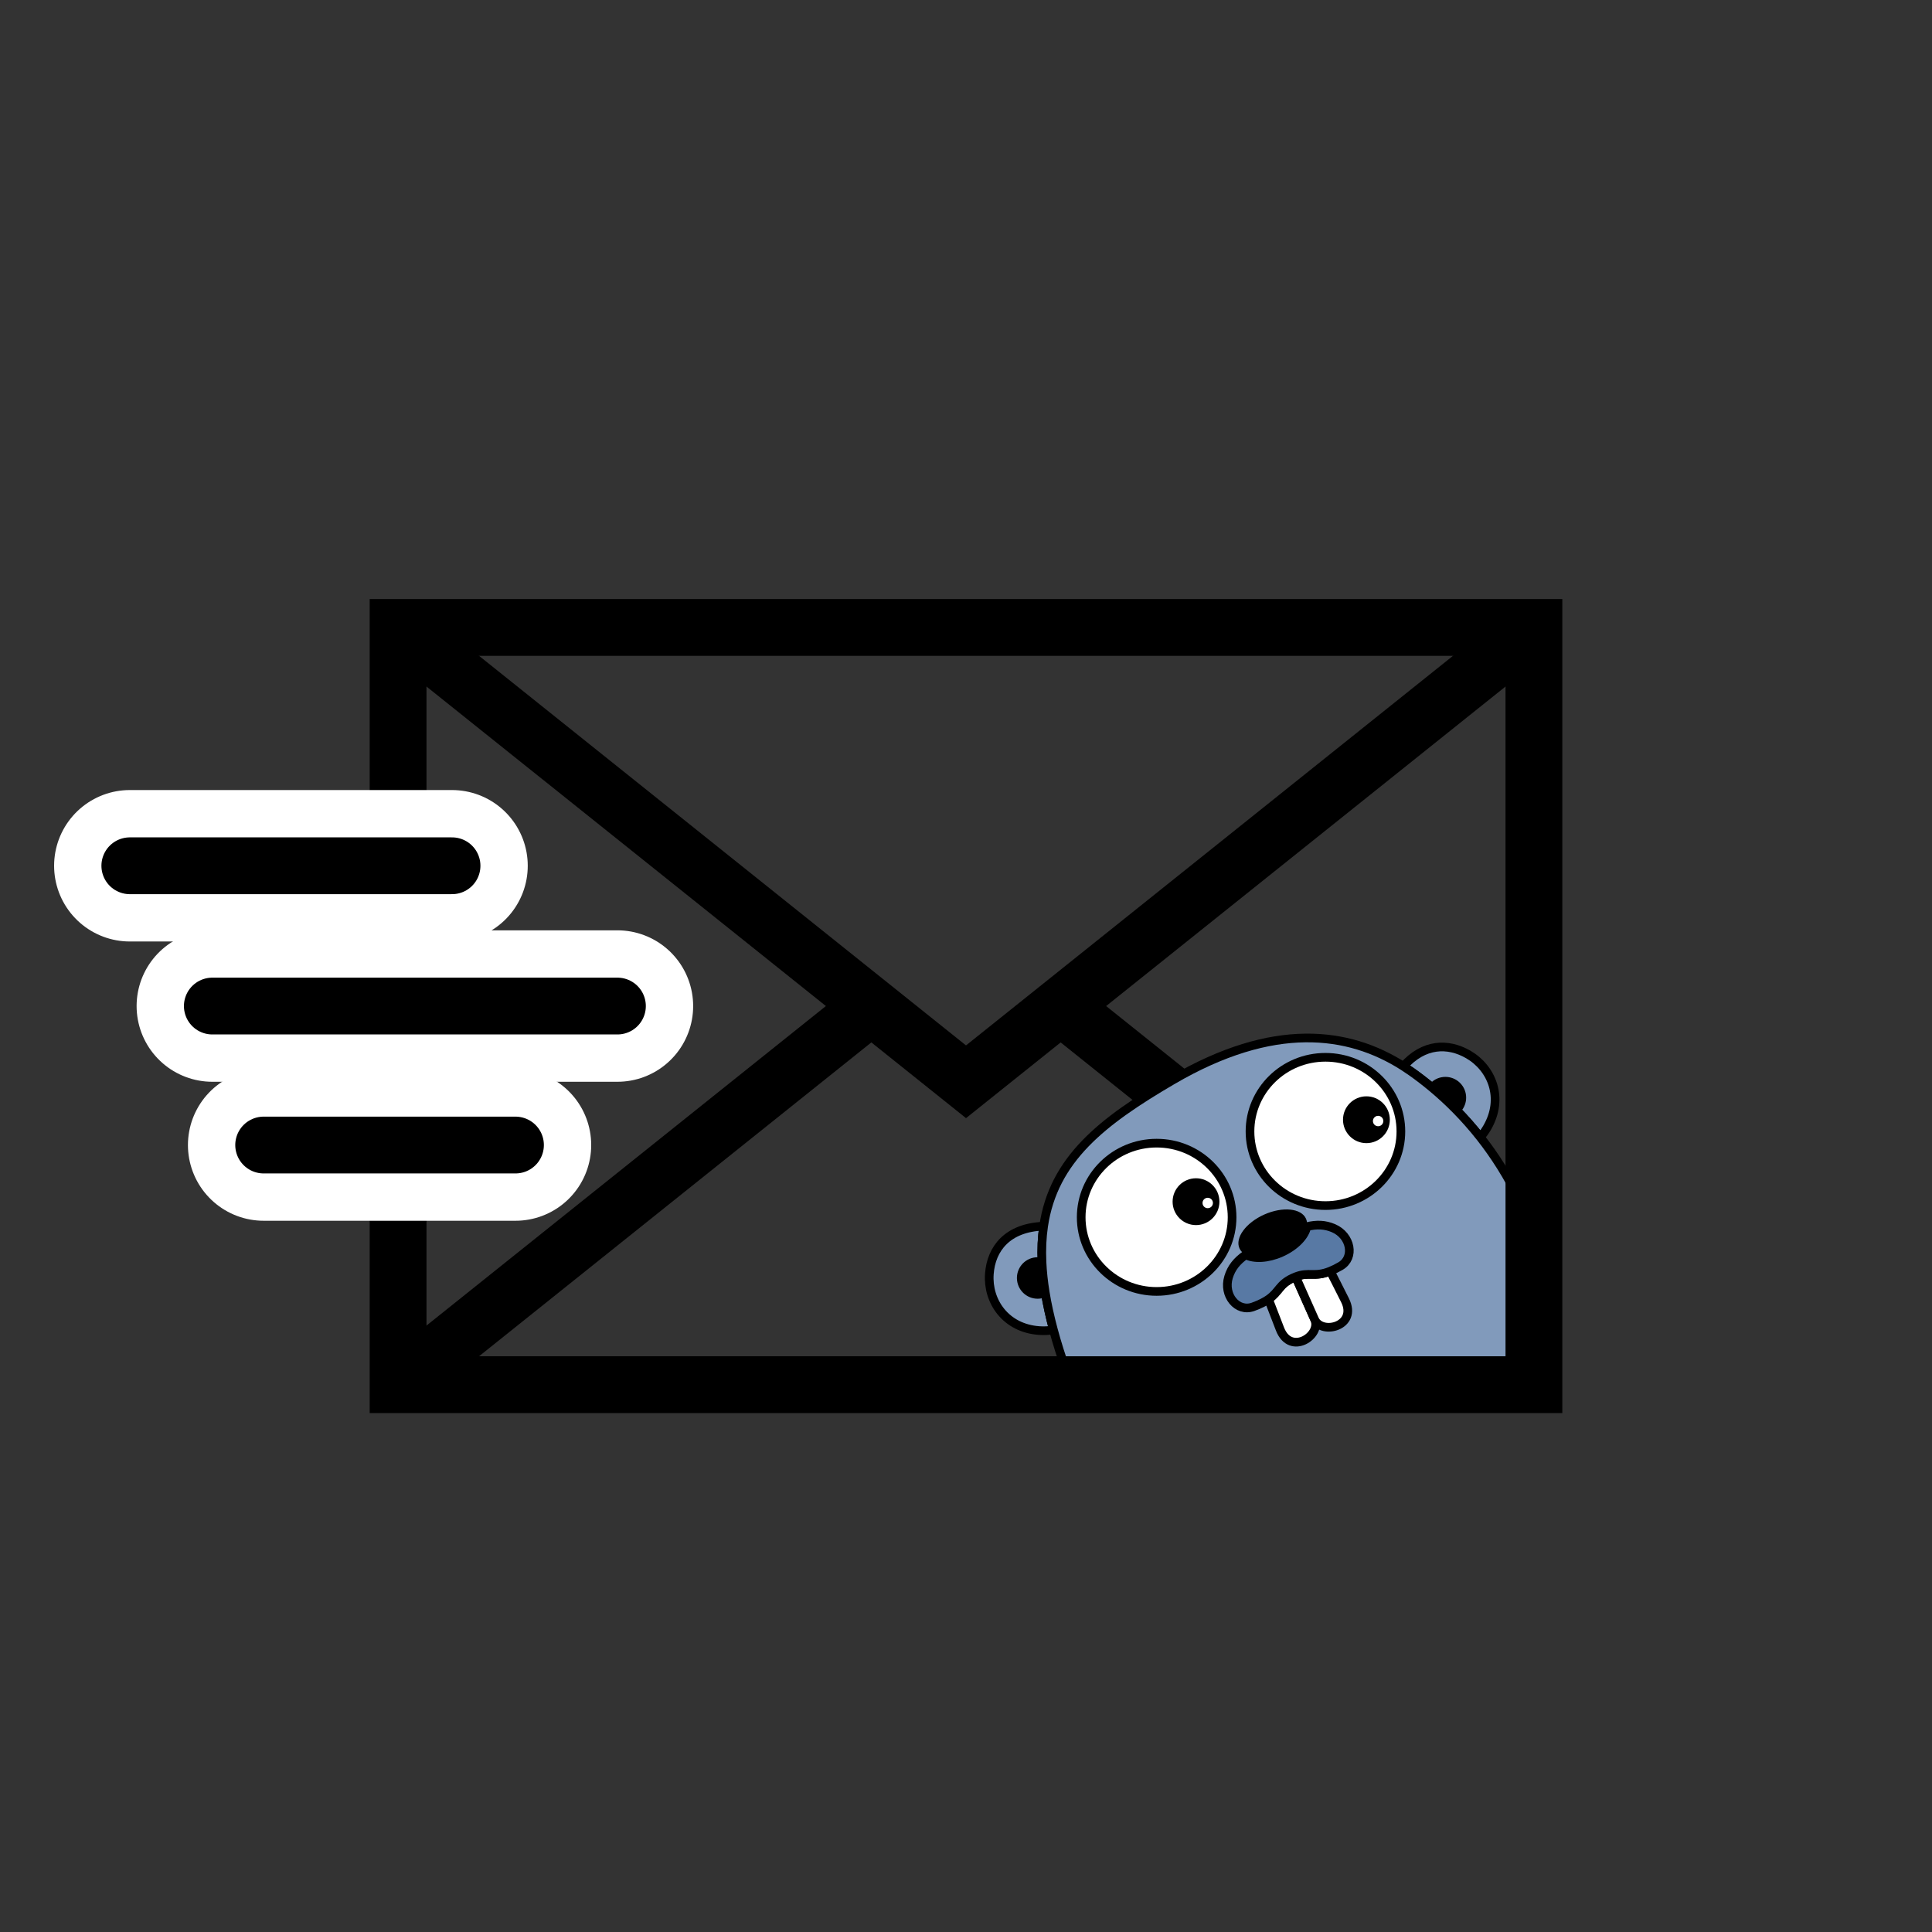 <?xml version="1.0" encoding="UTF-8" standalone="no"?>
<!-- Created with Inkscape (http://www.inkscape.org/) -->

<svg
   width="510.287"
   height="510.287"
   viewBox="0 0 135.013 135.013"
   version="1.1"
   id="svg5"
   xml:space="preserve"
   sodipodi:docname="mailer_square.svg"
   inkscape:version="1.2.1 (9c6d41e410, 2022-07-14)"
   inkscape:export-filename="mailer_128.png"
   inkscape:export-xdpi="24.080566"
   inkscape:export-ydpi="24.080566"
   xmlns:inkscape="http://www.inkscape.org/namespaces/inkscape"
   xmlns:sodipodi="http://sodipodi.sourceforge.net/DTD/sodipodi-0.dtd"
   xmlns="http://www.w3.org/2000/svg"
   xmlns:svg="http://www.w3.org/2000/svg"><rect x="0" y="0" width="135.013" height="135.013" fill="#333333" stroke="none"/><sodipodi:namedview
     id="namedview36"
     pagecolor="#ffffff"
     bordercolor="#000000"
     borderopacity="0.25"
     inkscape:showpageshadow="2"
     inkscape:pageopacity="0.0"
     inkscape:pagecheckerboard="0"
     inkscape:deskcolor="#d1d1d1"
     inkscape:document-units="mm"
     showgrid="false"
     inkscape:zoom="1.1351507"
     inkscape:cx="92.058261"
     inkscape:cy="273.97243"
     inkscape:window-width="1920"
     inkscape:window-height="1017"
     inkscape:window-x="-8"
     inkscape:window-y="-8"
     inkscape:window-maximized="1"
     inkscape:current-layer="layer1"
     showguides="true"><sodipodi:guide
       position="25.835,96.282"
       orientation="1,0"
       id="guide228"
       inkscape:locked="false" /><sodipodi:guide
       position="109.179,93.151"
       orientation="1,0"
       id="guide230"
       inkscape:locked="false" /><sodipodi:guide
       position="135.013,116.719"
       orientation="1,0"
       id="guide1010"
       inkscape:locked="false" /><sodipodi:guide
       position="8.391,135.013"
       orientation="0,-1"
       id="guide2492"
       inkscape:locked="false" /><sodipodi:guide
       position="0,126.156"
       orientation="1,0"
       id="guide2494"
       inkscape:locked="false" /><sodipodi:guide
       position="93.233,0"
       orientation="0,-1"
       id="guide2496"
       inkscape:locked="false" /><sodipodi:guide
       position="67.507,67.882"
       orientation="0,-1"
       id="guide2552"
       inkscape:locked="false" /><sodipodi:guide
       position="67.507,67.882"
       orientation="1,0"
       id="guide2554"
       inkscape:locked="false" /></sodipodi:namedview><defs
     id="defs2"><linearGradient
       id="linearGradient7520"><stop
         style="stop-color:#fd0202;stop-opacity:1;"
         offset="0"
         id="stop7518" /></linearGradient><clipPath
       clipPathUnits="userSpaceOnUse"
       id="clipPath17633"><rect
         style="fill:none;fill-opacity:1;fill-rule:nonzero;stroke:#29d620;stroke-width:39.435;stroke-linecap:round;stroke-miterlimit:4;stroke-dasharray:none;stroke-opacity:1"
         id="rect17635"
         width="788.711"
         height="525.807"
         x="-407.456"
         y="-282.053"
         ry="3.9659292e-07"
         rx="3.9659292e-07" /></clipPath></defs><g
     id="layer1"
     transform="translate(-66.505,-22.496)"><g
       id="g2490"
       transform="translate(-5.3694422e-6,8.465)"><path
         style="fill:none;fill-opacity:1;fill-rule:nonzero;stroke:#000000;stroke-width:3.969;stroke-dasharray:none;stroke-opacity:1"
         d="m 140.626,84.336 33.073,26.458"
         id="path12142" /><g
         id="g17183"
         transform="matrix(0.101,0,0,0.101,135.33,86.263)">
	
		
	
		
	
		
	
		<path
   fill="#d0b698"
   stroke="#000000"
   stroke-width="6"
   stroke-linecap="round"
   stroke-linejoin="round"
   stroke-miterlimit="10"
   d="m 37.701,180.366 c -6.229,0.655 -11.809,-3.871 -12.465,-10.108 -0.656,-6.238 3.862,-11.825 10.091,-12.479 1.456,-0.153 2.872,-0.013 4.203,0.355 -0.407,-8.924 -0.016,-17.19 1.119,-24.897 -24.907,0.93 -36.32,15.463 -37.555,33.129 -1.31,18.742 11.141,37.468 34.561,39.105 3.651,0.255 6.895,0.049 9.774,-0.552 -2.455,-9.115 -4.338,-17.702 -5.655,-25.792 -1.234,0.647 -2.604,1.085 -4.073,1.239 z"
   id="path17139"
   style="fill:#819abb;fill-opacity:1" />
	<path
   d="m 35.327,157.778 c -6.229,0.655 -10.747,6.242 -10.091,12.479 0.656,6.237 6.237,10.763 12.465,10.108 1.469,-0.154 2.839,-0.592 4.073,-1.239 -1.204,-7.39 -1.942,-14.372 -2.244,-20.994 -1.331,-0.367 -2.747,-0.507 -4.203,-0.354 z"
   id="path17141" />
	
		<path
   fill="#d0b698"
   stroke="#000000"
   stroke-width="6"
   stroke-linecap="round"
   stroke-linejoin="round"
   stroke-miterlimit="10"
   d="m 309.592,37.468 c 0.511,-0.68 1.096,-1.317 1.774,-1.887 4.798,-4.025 11.957,-3.395 15.987,1.41 3.967,4.729 3.42,11.73 -1.172,15.788 5.61,5.714 11.18,11.979 16.583,18.841 1.701,-1.844 3.317,-4.046 4.827,-6.66 11.736,-20.332 3.176,-41.127 -13.096,-50.521 -14.119,-8.151 -30.859,-7.664 -44.898,8.169 1.848,1.18 3.665,2.401 5.448,3.66 4.725,3.335 9.604,7.07 14.547,11.2 z"
   id="path17143"
   style="fill:#819abb;fill-opacity:1" />
	<path
   d="m 327.354,36.992 c -4.03,-4.805 -11.189,-5.436 -15.987,-1.41 -0.679,0.57 -1.264,1.207 -1.774,1.887 5.49,4.587 11.059,9.677 16.59,15.312 4.591,-4.059 5.138,-11.061 1.171,-15.789 z"
   id="path17145" />
	
		
	
		<path
   fill="#d0b698"
   stroke="#000000"
   stroke-width="6"
   stroke-linecap="round"
   stroke-linejoin="round"
   stroke-miterlimit="10"
   d="m 420.393,238.421 c -2.082,-8.744 -4.426,-16.952 -7.021,-24.484 -6.519,-18.921 -14.621,-33.558 -24.152,-41.551 -9.144,-42.65 -26.687,-75.661 -46.455,-100.765 -5.403,-6.861 -10.973,-13.127 -16.583,-18.841 -5.531,-5.635 -11.1,-10.724 -16.59,-15.312 -4.943,-4.13 -9.822,-7.865 -14.546,-11.199 -1.783,-1.259 -3.601,-2.479 -5.448,-3.66 -38.035,-24.282 -89.932,-31.174 -159.703,9.577 -48.626,28.401 -82.414,54.617 -89.247,101.05 -1.134,7.708 -1.525,15.973 -1.119,24.897 0.302,6.622 1.041,13.604 2.244,20.994 1.317,8.089 3.201,16.676 5.655,25.792 2.433,9.035 5.425,18.587 9.033,28.736 12.141,34.149 34.259,66.99 46.802,85.997 12.709,19.258 24.75,54.917 26.631,90.017 1.416,26.414 -1.781,63.135 8.125,93.951 2.207,6.863 5.066,13.434 8.77,19.531 6.542,10.775 15.719,20.08 28.625,26.918 3.076,1.629 6.207,3.075 9.378,4.365 11.428,4.648 23.415,7.173 35.536,8.071 50.471,3.739 103.228,-20.578 127.21,-35.837 22.083,-14.049 41.403,-24.279 55.943,-43.031 5.742,-7.406 10.74,-16.139 14.866,-26.967 4.834,-12.688 8.474,-28.246 10.716,-47.902 6.42,-56.267 2.939,-121.584 -8.67,-170.347 z"
   id="path17149"
   clip-path="url(#clipPath17633)"
   style="fill:#819abb;fill-opacity:1" />
	
		<ellipse
   fill="#ffffff"
   stroke="#000000"
   stroke-width="6"
   stroke-linecap="round"
   stroke-linejoin="round"
   stroke-miterlimit="10"
   cx="235.646"
   cy="67.681"
   rx="52.2"
   ry="51.3"
   id="ellipse17151" />
	
		<ellipse
   fill="#ffffff"
   stroke="#000000"
   stroke-width="6"
   stroke-linecap="round"
   stroke-linejoin="round"
   stroke-miterlimit="10"
   cx="118.851"
   cy="127.081"
   rx="52.2"
   ry="51.3"
   id="ellipse17153" />
	<circle
   cx="263.996"
   cy="59.581"
   r="16.2"
   id="circle17155" />
	<circle
   fill="#ffffff"
   cx="272.096"
   cy="60.481"
   r="3.6"
   id="circle17157" />
	<circle
   cx="146.095"
   cy="116.281"
   r="16.2"
   id="circle17159" />
	<circle
   fill="#ffffff"
   cx="154.196"
   cy="117.181"
   r="3.6"
   id="circle17161" />
	
		<path
   fill="#ffffff"
   stroke="#000000"
   stroke-width="6"
   stroke-linecap="round"
   stroke-linejoin="round"
   stroke-miterlimit="10"
   d="m 213.083,169.078 c -9.664,4.506 -9.3,9.495 -16.832,14.72 2.005,5.293 4.714,12.359 7.977,20.67 7.355,18.729 28.819,4.246 23.938,-6.716 -3.579,-8.041 -9.976,-22.408 -13.135,-29.504 -0.623,0.243 -1.268,0.513 -1.948,0.83 z"
   id="path17163" />
	
		<path
   fill="#ffffff"
   stroke="#000000"
   stroke-width="6"
   stroke-linecap="round"
   stroke-linejoin="round"
   stroke-miterlimit="10"
   d="m 238.975,164.35 c -11.064,4.464 -14.537,0.238 -23.943,3.898 3.159,7.096 9.556,21.463 13.135,29.504 4.881,10.962 30.008,4.701 21.009,-13.295 -4.086,-8.173 -7.59,-15.04 -10.201,-20.107 z"
   id="path17165" />
	
		
	
	
		<path
   fill="#ac967b"
   stroke="#000000"
   stroke-width="6"
   stroke-linecap="round"
   stroke-linejoin="round"
   stroke-miterlimit="10"
   d="m 241.202,134.614 c -5.883,-2.508 -11.642,-2.739 -18.45,-1.058 -1.165,6.392 -7.955,13.579 -17.718,17.926 -9.39,4.181 -18.893,4.561 -24.525,1.549 -6.176,4.299 -9.948,9.01 -11.901,15.435 -3.831,12.607 6.071,24.543 16.988,20.563 4.838,-1.764 8.174,-3.511 10.656,-5.232 7.532,-5.225 7.168,-10.214 16.832,-14.72 0.68,-0.317 1.325,-0.587 1.949,-0.83 9.406,-3.66 12.879,0.566 23.943,-3.898 2.062,-0.832 4.381,-1.959 7.059,-3.503 10.066,-5.805 7.288,-21.062 -4.833,-26.232 z"
   id="path17171"
   style="fill:#5879a4;fill-opacity:1" />
	<path
   d="m 205.034,151.482 c 9.763,-4.347 16.553,-11.534 17.718,-17.926 0.352,-1.932 0.196,-3.792 -0.554,-5.479 -3.234,-7.265 -16.163,-8.566 -28.878,-2.906 -12.714,5.661 -20.399,16.141 -17.165,23.405 0.846,1.9 2.359,3.388 4.354,4.454 5.632,3.012 15.135,2.633 24.525,-1.548 z"
   id="path17173" />
	
	
	
	
</g><rect
         style="fill:none;fill-opacity:1;stroke:#000000;stroke-width:3.969;stroke-dasharray:none;stroke-opacity:1"
         id="rect111"
         width="79.375"
         height="52.917"
         x="94.324"
         y="57.878"
         ry="3.9659292e-07"
         rx="3.9659292e-07" /><path
         style="fill:none;fill-opacity:1;fill-rule:nonzero;stroke:#ffffff;stroke-width:10.583;stroke-linecap:round;stroke-miterlimit:4;stroke-dasharray:none;stroke-opacity:1"
         d="M 75.577,74.533 H 98.094"
         id="path12144-3-9" /><path
         style="fill:none;fill-opacity:1;fill-rule:nonzero;stroke:#ffffff;stroke-width:10.583;stroke-linecap:round;stroke-miterlimit:4;stroke-dasharray:none;stroke-opacity:1"
         d="m 81.343,84.336 28.31,-5e-6"
         id="path12144-3-6" /><path
         style="fill:none;fill-opacity:1;fill-rule:nonzero;stroke:#000000;stroke-width:3.969;stroke-linecap:round;stroke-miterlimit:4;stroke-dasharray:none;stroke-opacity:1"
         d="m 81.343,84.336 28.31,-5e-6"
         id="path12144-4" /><path
         style="fill:none;fill-opacity:1;fill-rule:nonzero;stroke:#ffffff;stroke-width:10.583;stroke-linecap:round;stroke-miterlimit:4;stroke-dasharray:none;stroke-opacity:1"
         d="M 84.93,94.049 H 102.528"
         id="path12144-3" /><path
         style="fill:none;fill-opacity:1;fill-rule:nonzero;stroke:#000000;stroke-width:3.969;stroke-linecap:round;stroke-miterlimit:4;stroke-dasharray:none;stroke-opacity:1"
         d="M 84.93,94.049 H 102.528"
         id="path12144-4-6" /><path
         style="fill:none;fill-opacity:1;fill-rule:nonzero;stroke:#000000;stroke-width:3.969;stroke-linecap:round;stroke-miterlimit:4;stroke-dasharray:none;stroke-opacity:1"
         d="M 75.577,74.533 H 98.094"
         id="path12144" /><path
         style="fill:none;fill-opacity:1;fill-rule:nonzero;stroke:#000000;stroke-width:3.969;stroke-dasharray:none;stroke-opacity:1"
         d="M 94.324,110.795 127.397,84.336"
         id="path12057" /><path
         style="fill:none;fill-opacity:1;fill-rule:nonzero;stroke:#000000;stroke-width:3.969;stroke-dasharray:none;stroke-opacity:1"
         d="m 94.324,57.878 39.688,31.75 39.688,-31.75"
         id="path4547" /></g></g></svg>
